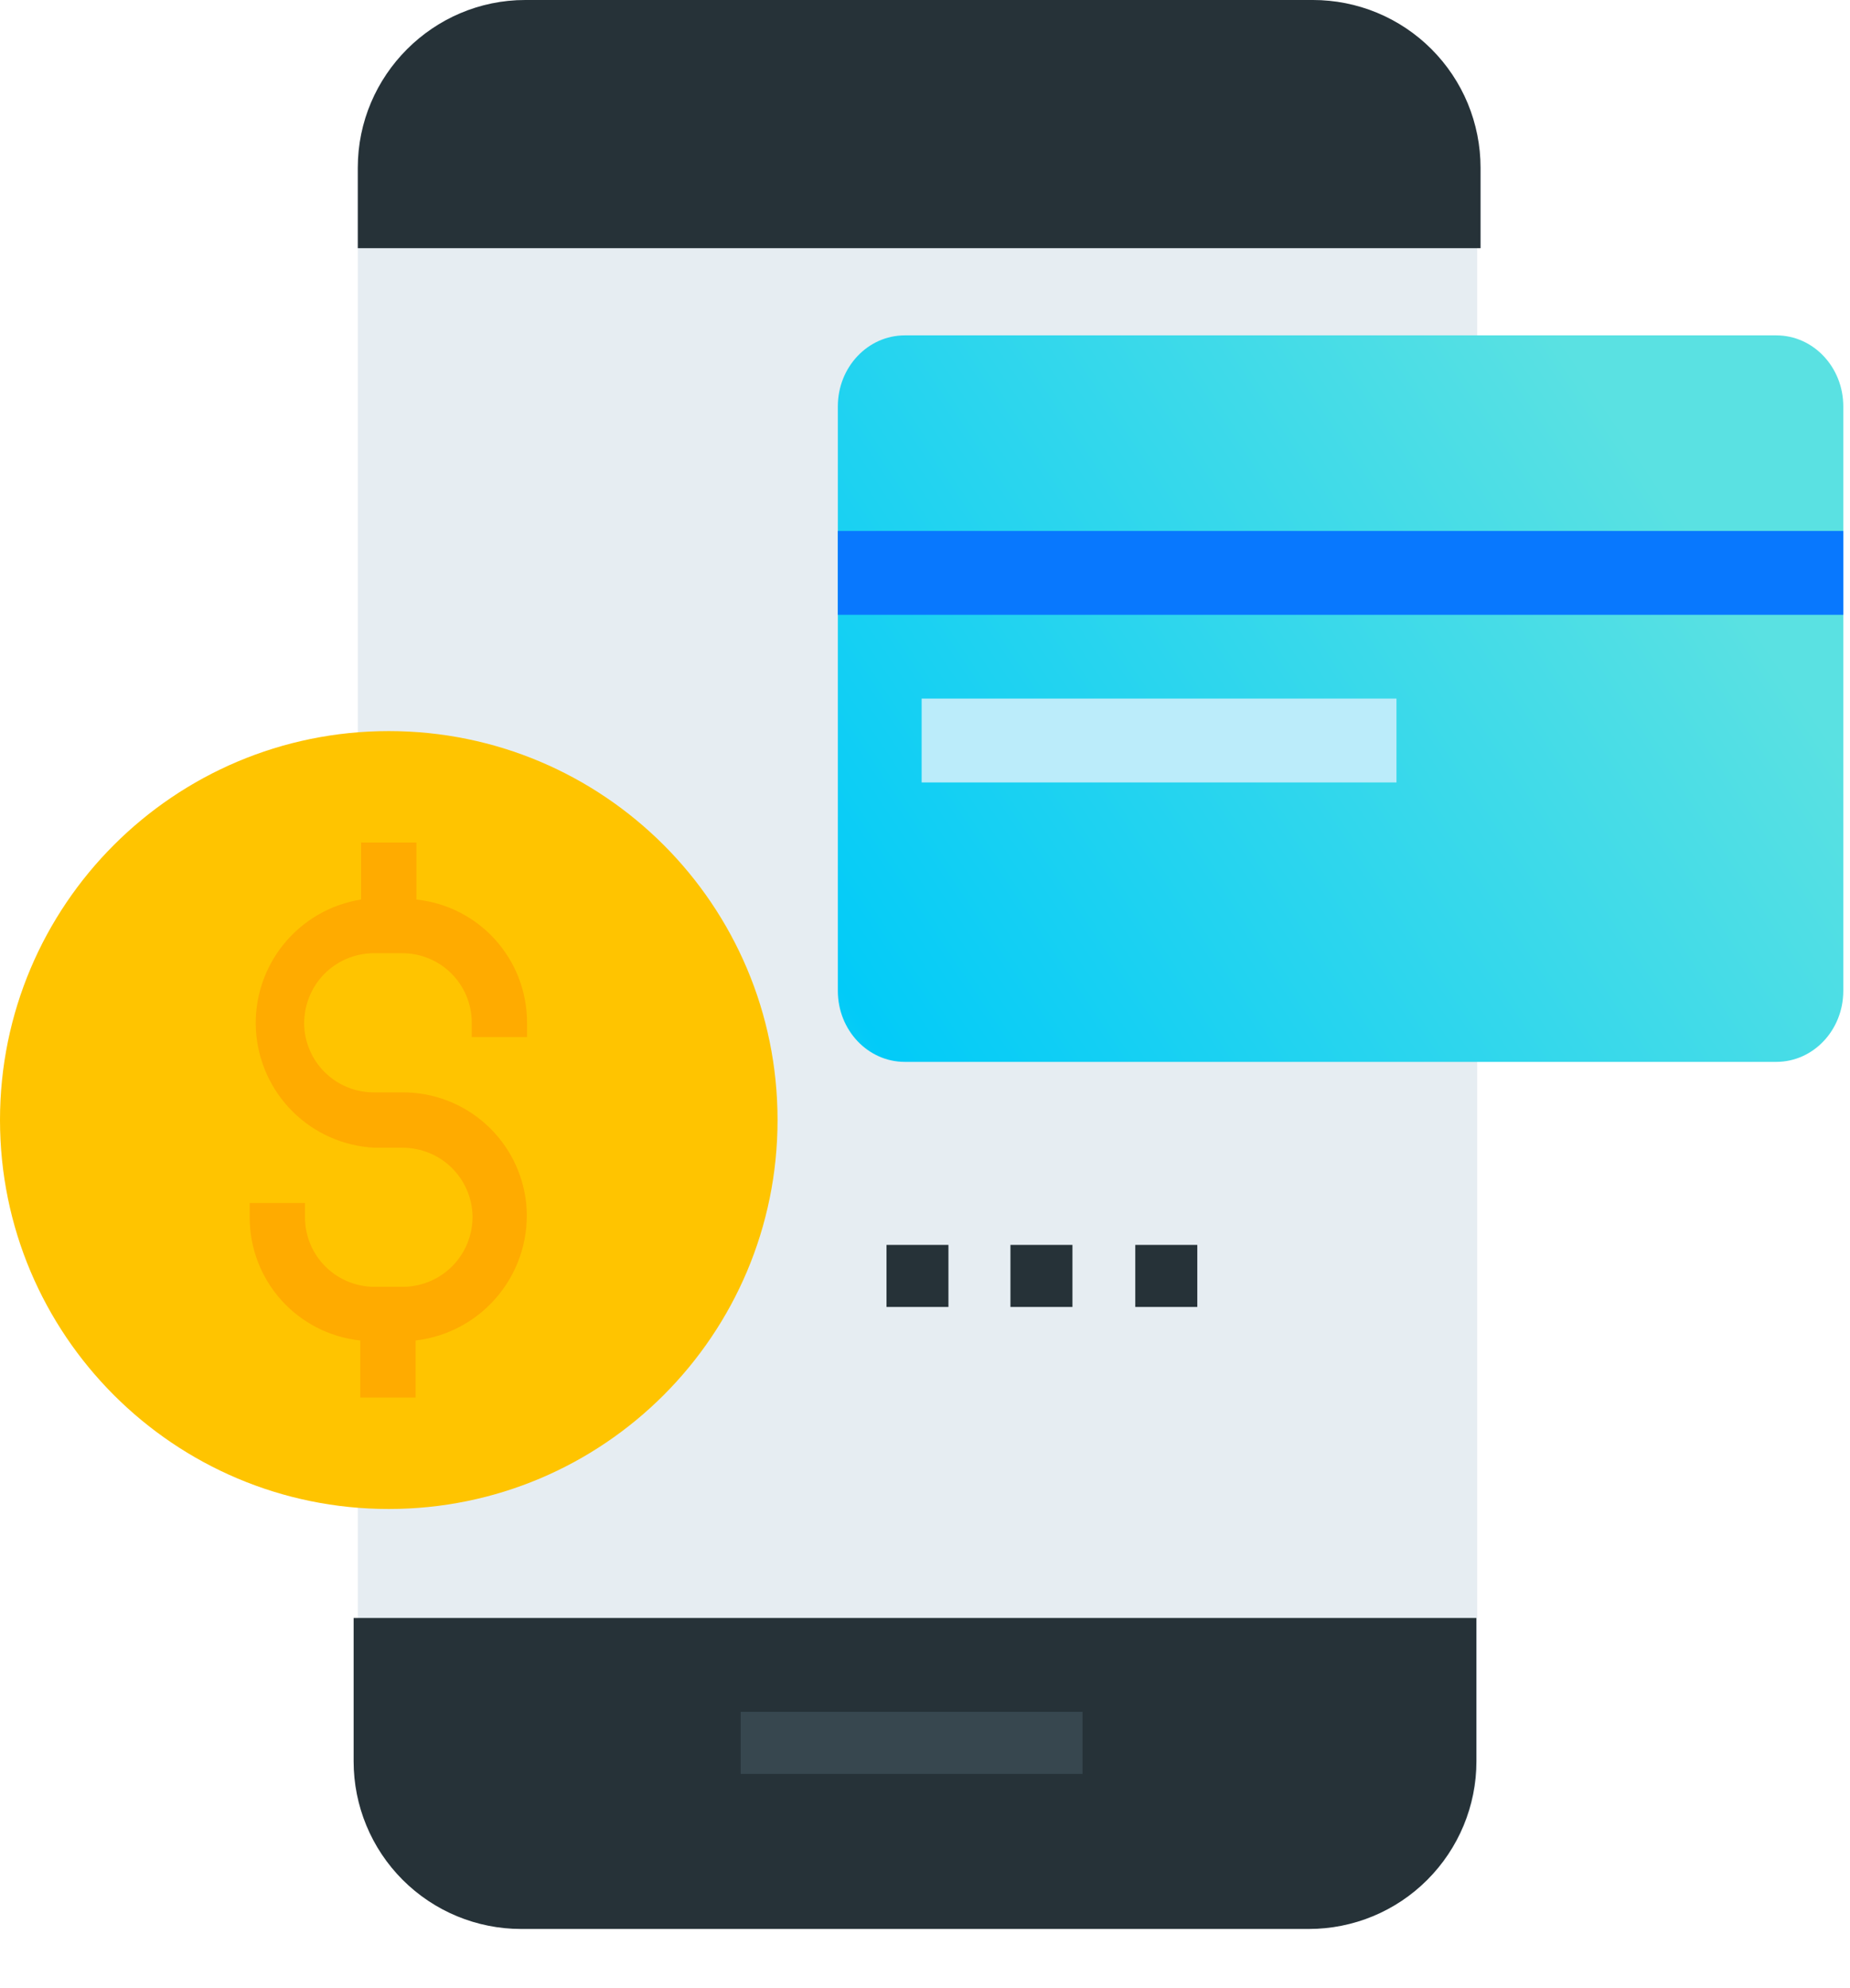 <svg width="27" height="29" viewBox="0 0 27 29" fill="none" xmlns="http://www.w3.org/2000/svg">
<g clip-path="url(#clip0_2293_3557)">
<path d="M19.113 0H7.667C6.317 0 5.222 1.095 5.222 2.446V25.679C5.222 27.03 6.317 28.125 7.667 28.125H19.113C20.464 28.125 21.559 27.03 21.559 25.679V2.446C21.559 1.095 20.464 0 19.113 0Z" fill="#E6EDF2"/>
<path d="M5.674 22.011C8.808 22.011 11.348 19.471 11.348 16.337C11.348 13.204 8.808 10.664 5.674 10.664C2.54 10.664 0 13.204 0 16.337C0 19.471 2.54 22.011 5.674 22.011Z" fill="#FFC400"/>
<path d="M6.077 13.121V12.29H5.27V13.121C4.825 13.191 4.422 13.424 4.138 13.775C3.854 14.126 3.711 14.569 3.735 15.019C3.76 15.469 3.95 15.895 4.27 16.213C4.589 16.531 5.016 16.719 5.466 16.741H5.87C6.432 16.741 6.885 17.181 6.897 17.743C6.897 18.306 6.457 18.758 5.894 18.77H5.466C5.197 18.77 4.939 18.664 4.748 18.473C4.558 18.283 4.451 18.025 4.451 17.756V17.548H3.644V17.756C3.644 18.685 4.341 19.455 5.258 19.553V20.385H6.065V19.553C6.544 19.498 6.981 19.256 7.283 18.881C7.585 18.506 7.728 18.027 7.679 17.548C7.631 17.102 7.419 16.691 7.085 16.393C6.751 16.095 6.318 15.931 5.87 15.934H5.466C5.333 15.935 5.2 15.911 5.077 15.861C4.953 15.812 4.84 15.738 4.745 15.645C4.649 15.552 4.573 15.441 4.521 15.318C4.468 15.196 4.44 15.064 4.439 14.931C4.439 14.368 4.879 13.916 5.442 13.904H5.87C6.432 13.904 6.885 14.356 6.885 14.919V15.127H7.692V14.919C7.692 13.989 6.995 13.219 6.077 13.121Z" fill="#FFAB00"/>
<path d="M12.938 18.159H13.842V19.064H12.938V18.159ZM14.747 18.159H15.652V19.064H14.747V18.159ZM16.569 18.159H17.474V19.064H16.569V18.159Z" fill="#263238"/>
<path d="M7.667 0H19.162C19.483 0 19.801 0.063 20.098 0.186C20.395 0.309 20.664 0.489 20.891 0.716C21.118 0.943 21.299 1.213 21.422 1.51C21.544 1.806 21.608 2.124 21.608 2.446V3.62H5.222V2.446C5.222 1.101 6.322 0 7.667 0ZM19.113 28.137H7.606C6.958 28.137 6.336 27.88 5.877 27.421C5.418 26.962 5.161 26.34 5.161 25.692V23.601H21.547V25.692C21.547 26.34 21.289 26.962 20.83 27.421C20.372 27.88 19.75 28.137 19.101 28.137H19.113Z" fill="#263238"/>
<path d="M10.81 24.97H15.799V25.875H10.81V24.97Z" fill="#37474F"/>
<path d="M25.925 4.892H13.205C12.666 4.892 12.228 5.355 12.228 5.927V14.454C12.228 15.026 12.666 15.489 13.205 15.489H25.925C26.464 15.489 26.902 15.026 26.902 14.454V5.927C26.902 5.355 26.464 4.892 25.925 4.892Z" fill="url(#paint0_linear_2293_3557)"/>
<path d="M26.902 7.745H12.228V8.968H26.902V7.745Z" fill="#0878FE"/>
<path d="M20.381 10.19H13.451V11.413H20.381V10.19Z" fill="#BBECFA"/>
</g>
<defs>
<linearGradient id="paint0_linear_2293_3557" x1="6.929" y1="17.12" x2="24.374" y2="5.406" gradientUnits="userSpaceOnUse">
<stop stop-color="#5AE1E2"/>
<stop offset="0.283" stop-color="#02CBF8"/>
<stop offset="0.951" stop-color="#5AE1E2"/>
</linearGradient>
<clipPath id="clip0_2293_3557">
<rect width="27" height="28.137" fill="white"/>
</clipPath>
</defs>
</svg>
